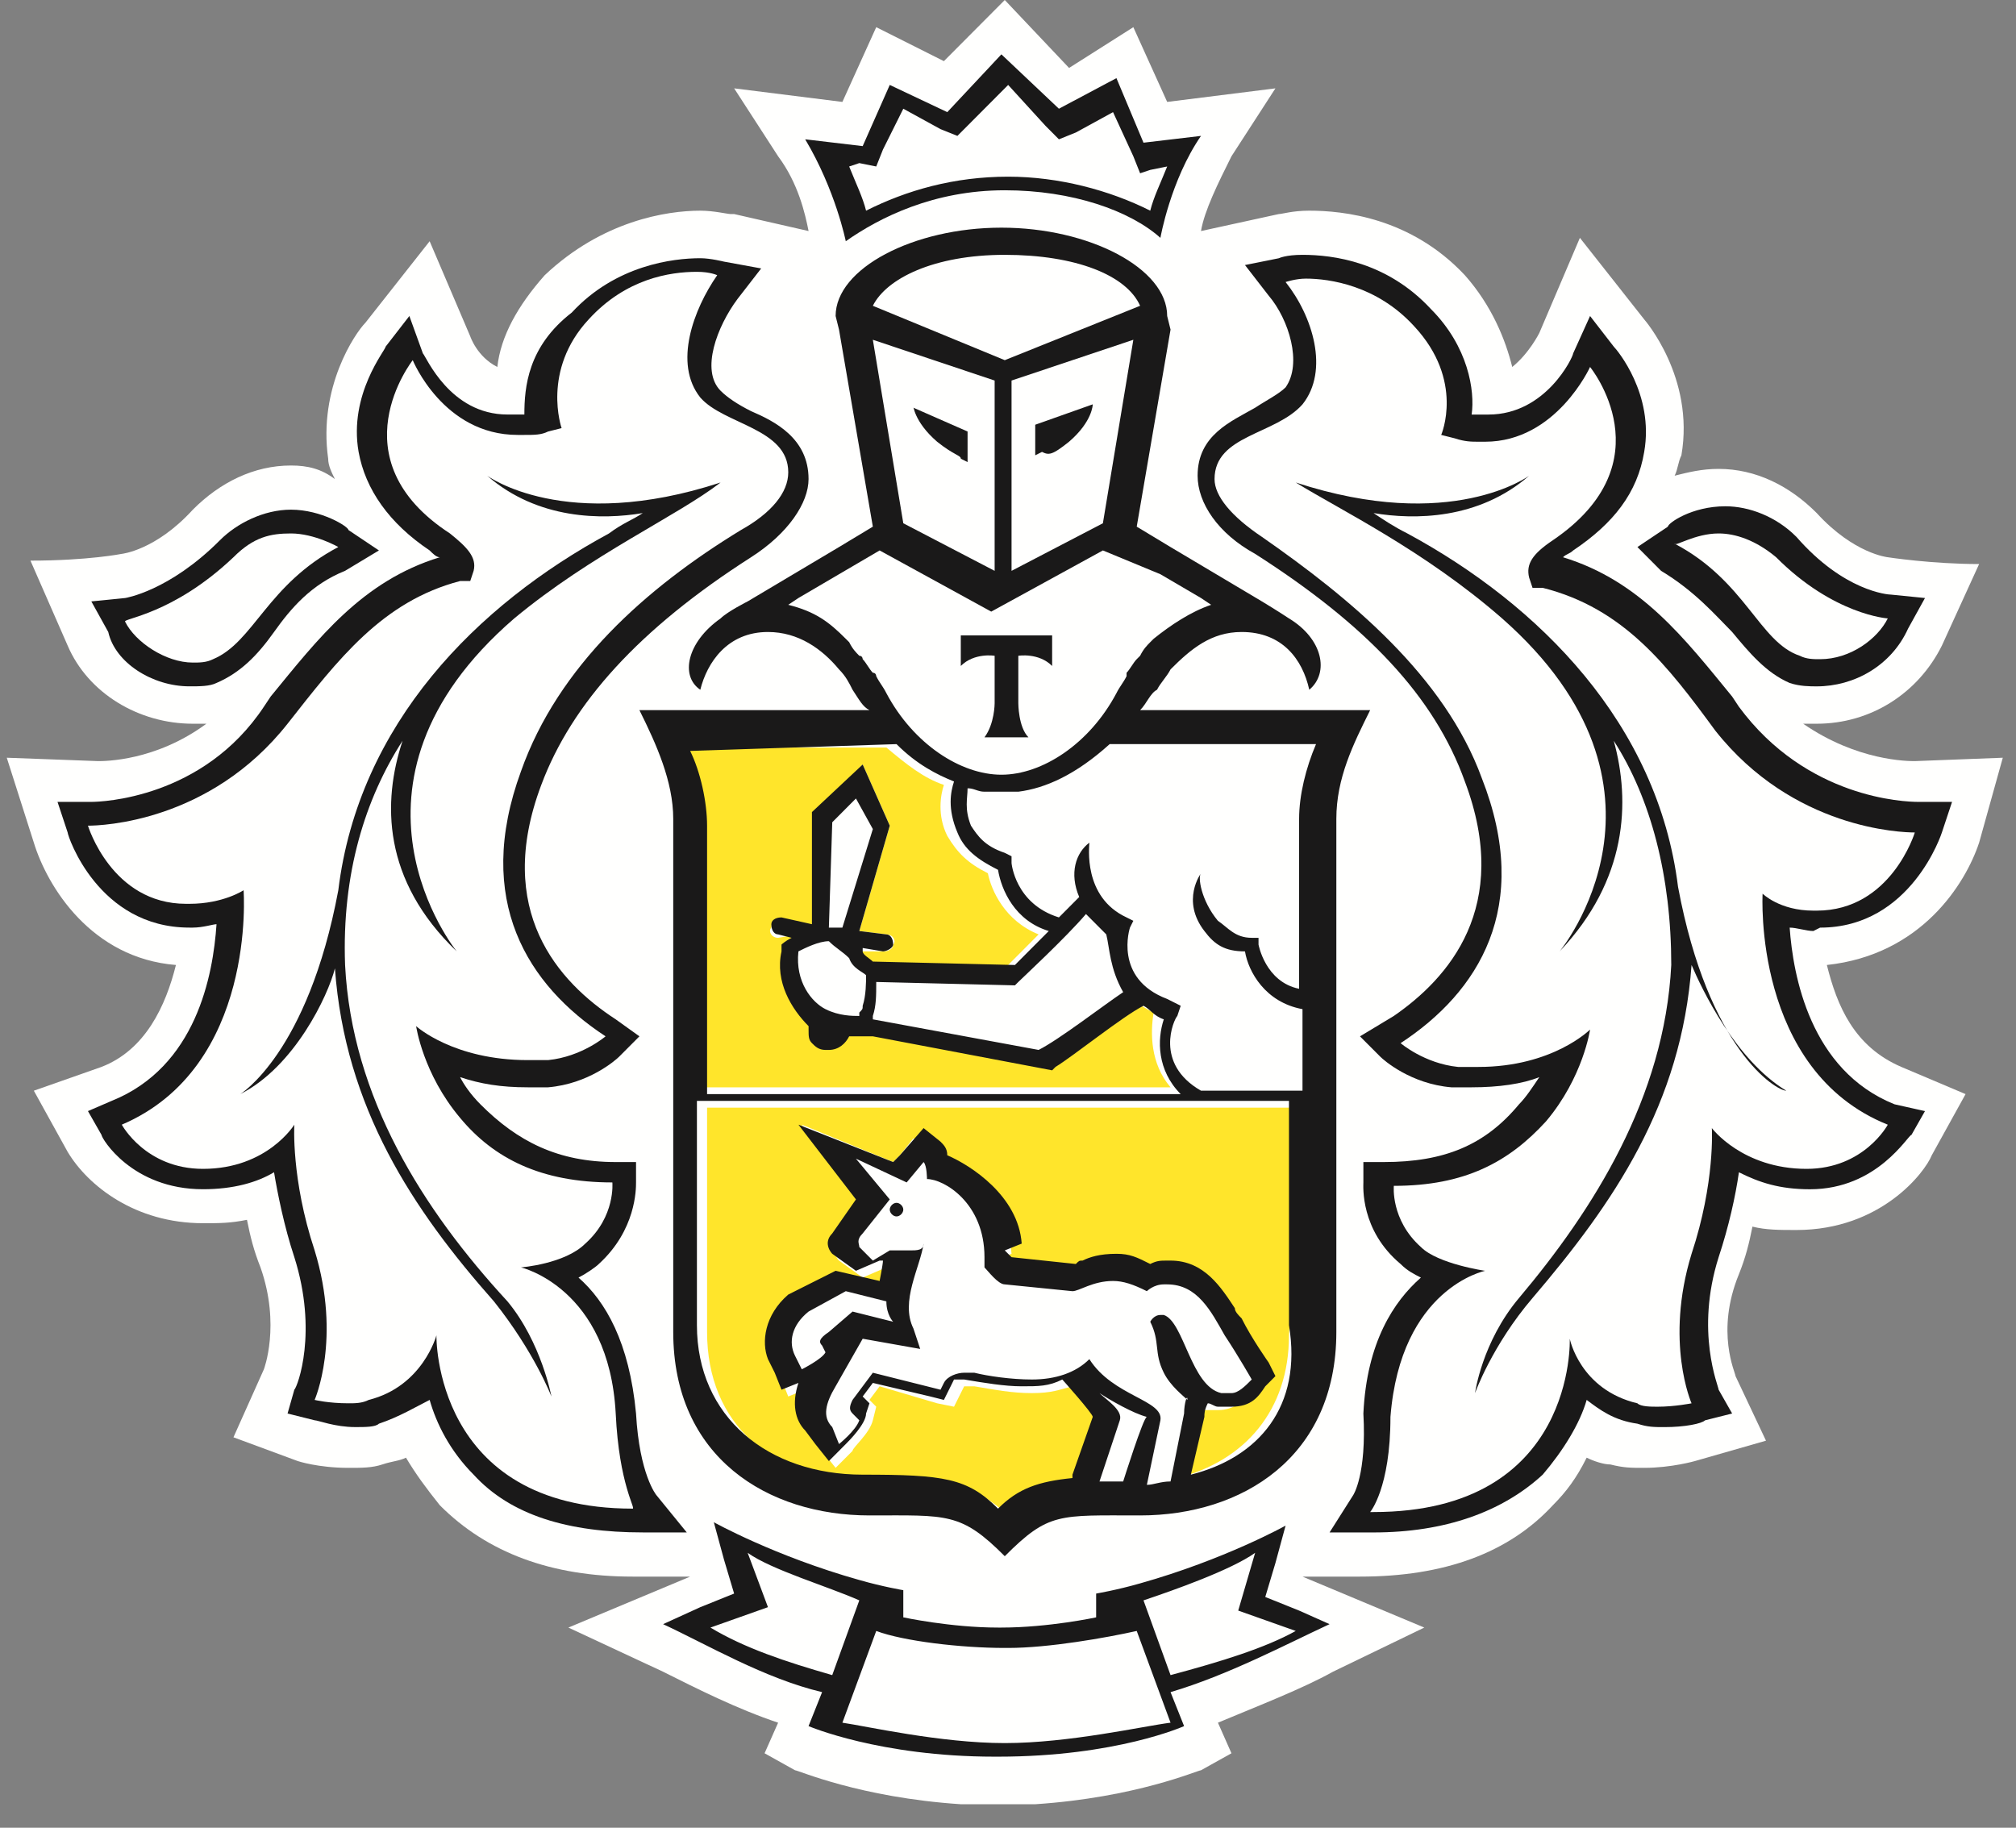 <svg width="75" height="68" viewBox="0 0 75 68" fill="none" xmlns="http://www.w3.org/2000/svg">
<rect x="0" y="0" width="75" height="68" fill="#808080" stroke="none"/>
<path fill-rule="evenodd" clip-rule="evenodd" d="M73.628 31.351L74.509 28.191L71.237 28.317C70.985 28.317 69.097 28.317 67.083 26.926C67.209 26.926 67.335 26.926 67.587 26.926C69.6 26.926 71.362 25.789 72.243 24.019L73.628 20.985C71.866 20.985 70.23 20.732 70.23 20.732C70.23 20.732 68.971 20.606 67.587 19.089C66.58 18.077 65.321 17.445 63.937 17.445C63.307 17.445 62.804 17.572 62.301 17.698C62.426 17.445 62.426 17.192 62.552 16.94C63.056 14.032 61.168 11.883 61.168 11.883L58.776 8.849L57.266 12.389C57.266 12.389 56.889 13.147 56.259 13.653C56.008 12.642 55.504 11.377 54.497 10.24C52.484 8.091 49.966 7.838 48.708 7.838C48.078 7.838 47.701 7.964 47.575 7.964L44.68 8.596C44.806 7.838 45.31 6.826 45.813 5.815L47.449 3.287L43.422 3.792L42.163 1.011L39.772 2.528L37.38 0L35.115 2.275L32.598 1.011L31.339 3.792L27.312 3.287L28.948 5.815C29.703 6.826 29.955 7.964 30.081 8.596L27.312 7.964H27.186C27.06 7.964 26.557 7.838 26.053 7.838C24.794 7.838 22.403 8.217 20.264 10.24C19.257 11.377 18.627 12.515 18.502 13.653C17.746 13.274 17.495 12.515 17.495 12.515L15.984 8.975L13.593 12.009C13.216 12.389 11.831 14.411 12.209 17.066C12.209 17.319 12.334 17.572 12.46 17.825C11.957 17.445 11.453 17.319 10.824 17.319C9.44 17.319 8.181 17.951 7.174 18.962C5.79 20.479 4.531 20.606 4.531 20.606C4.531 20.606 3.273 20.858 1.133 20.858L2.517 24.019C3.273 25.789 5.16 26.926 7.174 26.926C7.3 26.926 7.426 26.926 7.678 26.926C5.79 28.317 3.902 28.317 3.65 28.317L0.252 28.191L1.259 31.351C1.762 32.994 3.398 35.649 6.545 35.902C6.167 37.419 5.412 39.062 3.776 39.694L1.259 40.579L2.517 42.855C3.273 44.119 5.035 45.509 7.552 45.509C8.181 45.509 8.559 45.509 9.188 45.383C9.314 46.015 9.44 46.521 9.691 47.153C10.447 49.302 9.817 50.945 9.817 50.945L8.685 53.474L11.076 54.358C11.076 54.358 11.831 54.611 12.964 54.611C13.467 54.611 13.845 54.611 14.222 54.485C14.6 54.358 14.852 54.358 15.103 54.232C15.481 54.864 15.858 55.37 16.362 56.002C18.124 57.772 20.515 58.657 23.536 58.657H25.675L21.145 60.553L24.669 62.196C25.927 62.828 27.438 63.587 28.948 64.092L28.444 65.23L29.577 65.862C29.703 65.862 31.968 66.874 35.744 67.126C35.744 67.126 36.625 67.126 37.129 67.126C37.632 67.126 38.513 67.126 38.513 67.126C42.289 66.874 44.554 65.862 44.68 65.862L45.813 65.23L45.31 64.092C46.82 63.46 48.456 62.828 49.589 62.196L52.987 60.553L48.456 58.657H50.596C53.742 58.657 56.133 57.772 57.77 56.002C58.273 55.496 58.651 54.991 59.028 54.232C59.28 54.358 59.658 54.485 59.909 54.485C60.413 54.611 60.664 54.611 61.168 54.611C62.175 54.611 63.056 54.358 63.056 54.358L65.699 53.6L64.566 51.198C64.566 51.072 63.811 49.555 64.692 47.406C64.944 46.774 65.07 46.268 65.195 45.636C65.699 45.762 66.202 45.762 66.832 45.762C69.978 45.762 71.614 43.613 71.866 42.981L73.124 40.706L70.733 39.694C68.971 38.936 68.342 37.419 67.964 35.902C71.488 35.523 73.124 32.868 73.628 31.351Z" fill="#FFFFFE"/>
<path fill-rule="evenodd" clip-rule="evenodd" d="M37.381 9.607C34.864 9.607 32.85 10.366 32.472 11.504L37.381 13.526L42.415 11.504C41.912 10.366 39.898 9.607 37.381 9.607Z" fill="#FFFFFE"/>
<path fill-rule="evenodd" clip-rule="evenodd" d="M37.507 61.312C35.87 61.312 33.731 60.932 32.598 60.68L31.339 64.093C32.094 64.472 34.863 64.851 37.381 64.851C39.898 64.851 42.541 64.219 43.422 64.093L42.163 60.68C41.156 60.932 39.017 61.312 37.507 61.312Z" fill="#FFFFFE"/>
<path fill-rule="evenodd" clip-rule="evenodd" d="M46.82 57.898C45.939 58.531 43.799 59.163 42.666 59.668L43.673 62.449C45.561 61.944 47.072 61.312 48.33 60.68L46.191 59.921L46.82 57.898Z" fill="#FFFFFE"/>
<path fill-rule="evenodd" clip-rule="evenodd" d="M27.815 57.898L28.444 60.047L26.305 60.68C27.563 61.438 29.074 61.944 30.962 62.449L31.968 59.668C30.836 59.163 28.822 58.404 27.815 57.898Z" fill="#FFFFFE"/>
<path fill-rule="evenodd" clip-rule="evenodd" d="M37.38 6.321C39.394 6.321 41.156 6.826 42.666 7.585C42.792 7.079 43.044 6.573 43.296 5.941L42.666 6.068L42.037 6.194L41.785 5.562L41.03 3.919L39.646 4.677L39.016 4.93L38.639 4.677L37.129 3.16L35.618 4.677L35.115 5.183L34.486 4.93L33.353 4.171L32.598 5.815L32.723 6.321L32.094 6.194L31.465 6.068C31.717 6.7 31.968 7.205 32.094 7.711C33.479 6.826 35.367 6.321 37.38 6.321Z" fill="#FFFFFE"/>
<path fill-rule="evenodd" clip-rule="evenodd" d="M66.957 24.399C67.209 24.525 67.461 24.525 67.713 24.525C68.719 24.525 69.852 23.767 70.23 23.008C70.23 23.008 68.216 22.882 66.076 20.733C65.321 19.974 64.692 19.848 63.937 19.848C63.056 19.848 62.175 20.353 62.175 20.353C64.818 21.744 65.447 24.019 66.957 24.399Z" fill="#FFFFFE"/>
<path fill-rule="evenodd" clip-rule="evenodd" d="M7.048 24.651C7.3 24.651 7.552 24.651 7.803 24.525C9.314 24.019 9.943 21.744 12.46 20.353C12.46 20.353 11.705 19.848 10.698 19.848C10.069 19.848 9.314 20.101 8.559 20.733C6.419 22.882 4.405 23.008 4.405 23.008C4.909 23.893 5.916 24.651 7.048 24.651Z" fill="#FFFFFE"/>
<path fill-rule="evenodd" clip-rule="evenodd" d="M66.076 40.579C64.062 39.568 62.804 36.913 62.552 35.901C62.175 41.084 59.657 44.877 56.637 48.29C55.127 50.186 54.497 51.83 54.497 51.83C54.497 51.83 54.875 49.807 56.133 48.29C58.902 44.877 61.545 40.705 61.797 35.901C61.923 32.488 61.042 29.707 59.657 27.558C60.413 29.834 60.413 32.741 57.644 35.396C57.644 35.396 62.678 29.201 55.504 23.007C52.609 20.605 49.463 19.215 47.827 17.951C53.616 19.847 56.511 17.698 56.511 17.698C54.623 19.341 52.232 19.341 50.721 19.088C51.225 19.341 51.477 19.468 51.98 19.847C56.889 22.502 61.294 26.926 62.049 33.12C63.559 39.062 66.076 40.579 66.076 40.579ZM67.587 33.626C70.481 33.626 71.362 30.718 71.362 30.718C70.859 30.718 66.831 30.592 63.937 26.926C62.049 24.524 60.413 22.375 57.518 21.617H57.14L57.014 21.237C56.889 20.732 57.266 20.352 57.895 19.847C62.175 17.066 59.28 13.4 59.28 13.4C59.28 13.4 58.147 16.181 55.378 16.181C55.252 16.181 55.252 16.181 55.127 16.181C54.749 16.181 54.497 16.181 54.245 16.054L53.742 15.928C53.742 15.928 54.497 13.779 52.735 11.883C51.225 10.492 49.589 10.239 48.582 10.239C48.078 10.239 47.827 10.366 47.827 10.366C48.708 11.63 49.463 13.652 48.456 14.917C47.575 15.928 45.184 16.054 45.184 17.698C45.184 18.456 45.813 19.215 46.946 19.847C50.47 21.996 53.742 24.903 55.127 28.822C56.889 33.626 54.875 36.786 52.106 38.683C52.106 38.683 52.987 39.441 54.245 39.568C54.497 39.568 54.749 39.568 55.001 39.568C57.77 39.568 59.154 38.303 59.154 38.303C59.154 38.303 58.902 40.073 57.518 41.717C56.259 43.234 54.497 44.118 51.854 44.118C51.854 44.118 51.728 45.383 52.861 46.394C53.616 47.153 55.252 47.279 55.252 47.279C55.252 47.279 51.98 48.037 51.728 52.715C51.477 55.243 50.973 56.254 50.973 56.254C58.399 56.254 58.273 49.807 58.273 49.807C58.273 49.807 58.776 51.703 60.79 52.209C61.042 52.336 61.294 52.336 61.545 52.336C62.3 52.336 62.804 52.209 62.804 52.209C62.804 52.209 61.797 49.934 62.804 46.647C63.685 43.992 63.559 41.969 63.559 41.969C63.559 41.969 64.566 43.486 67.083 43.486C69.223 43.486 70.104 41.843 70.104 41.843C65.069 39.694 65.573 33.12 65.573 33.12C65.573 33.12 66.328 33.626 67.587 33.626Z" fill="#FFFFFE"/>
<path fill-rule="evenodd" clip-rule="evenodd" d="M17.998 48.417C14.977 44.877 12.46 41.211 12.083 36.028C11.705 36.913 10.447 39.568 8.559 40.705C8.559 40.705 11.076 39.188 12.209 33.12C12.964 26.926 17.369 22.502 22.277 19.847C22.781 19.594 23.158 19.341 23.536 19.088C22.026 19.341 19.634 19.341 17.746 17.698C17.746 17.698 20.641 19.847 26.431 17.951C24.794 18.962 21.648 20.479 18.753 23.007C11.579 29.328 16.614 35.396 16.614 35.396C14.097 32.741 13.971 29.834 14.6 27.558C13.216 29.707 12.46 32.615 12.46 35.901C12.712 40.832 15.355 45.003 18.124 48.29C19.508 49.934 19.76 51.83 19.76 51.83C19.76 51.83 19.634 50.186 17.998 48.417ZM19.257 47.279C19.257 47.279 21.019 47.026 21.648 46.394C22.781 45.383 22.655 44.118 22.655 44.118C20.012 44.118 18.376 43.234 16.991 41.717C15.607 40.073 15.355 38.303 15.355 38.303C15.355 38.303 16.739 39.568 19.508 39.568C19.76 39.568 20.012 39.568 20.264 39.568C21.522 39.441 22.403 38.683 22.403 38.683C19.508 36.786 17.495 33.626 19.257 28.822C20.641 25.03 24.165 22.122 27.438 19.847C28.57 19.088 29.2 18.33 29.2 17.698C29.2 16.054 26.934 16.054 25.927 14.917C24.92 13.652 25.55 11.63 26.557 10.366C26.557 10.366 26.179 10.239 25.801 10.239C24.92 10.239 23.158 10.492 21.774 12.009C19.886 14.032 20.767 16.054 20.767 16.054L20.264 16.181C19.886 16.307 19.634 16.307 19.383 16.307C19.257 16.307 19.257 16.307 19.131 16.307C16.488 16.307 15.229 13.526 15.229 13.526C15.229 13.526 12.334 17.066 16.614 19.973C17.369 20.479 17.62 20.858 17.495 21.364L17.62 21.49H17.243C14.222 22.249 12.586 24.398 10.824 26.8C7.929 30.466 3.902 30.592 3.398 30.592C3.398 30.592 4.279 33.5 7.048 33.5H7.174C8.433 33.5 9.062 32.868 9.062 32.868C9.062 32.868 9.566 39.568 4.531 41.59C4.531 41.59 5.412 43.234 7.552 43.234C10.069 43.234 11.076 41.717 11.076 41.717C11.076 41.717 10.95 43.739 11.831 46.394C12.838 49.681 11.831 51.956 11.831 51.956C11.831 51.956 12.46 52.083 13.09 52.083C13.341 52.083 13.719 52.083 13.845 51.956C15.984 51.451 16.362 49.554 16.362 49.554C16.362 49.554 16.11 56.002 23.662 56.002C23.662 56.002 22.907 55.117 22.907 52.462C22.403 47.911 19.257 47.279 19.257 47.279Z" fill="#FFFFFE"/>
<path fill-rule="evenodd" clip-rule="evenodd" d="M35.745 23.64H39.269V24.777C38.765 24.272 38.01 24.398 38.01 24.398V26.168C38.01 26.168 38.01 26.927 38.388 27.432H36.5C36.877 27.053 36.877 26.168 36.877 26.168V24.398C36.877 24.398 36.122 24.272 35.619 24.777L35.745 23.64ZM31.969 23.766C32.095 23.893 32.22 24.019 32.346 24.272C32.346 24.272 32.346 24.398 32.472 24.398C32.598 24.525 32.724 24.777 32.85 24.904C32.85 24.904 32.85 25.03 32.976 25.03C33.101 25.283 33.227 25.41 33.353 25.662C34.36 27.559 36.122 28.696 37.632 28.696C39.143 28.696 40.905 27.559 41.912 25.662C42.038 25.41 42.163 25.157 42.289 25.03C42.289 25.03 42.289 25.03 42.289 24.904C42.415 24.777 42.541 24.525 42.667 24.398C42.667 24.398 42.667 24.272 42.793 24.272C42.919 24.145 43.044 23.893 43.17 23.766C43.17 23.766 43.17 23.766 43.296 23.64C43.925 23.008 44.429 22.628 45.436 22.376L45.058 22.123L43.548 21.238L41.786 20.227L37.632 22.502L33.353 20.227L31.843 21.111L30.207 22.249L29.829 22.502C30.584 22.755 31.214 23.134 31.969 23.766C31.843 23.766 31.843 23.766 31.969 23.766Z" fill="#FFFFFE"/>
<path fill-rule="evenodd" clip-rule="evenodd" d="M36.122 15.928V17.066L35.87 16.94C35.87 16.94 35.493 16.813 34.989 16.308C33.983 15.676 33.983 15.043 33.983 15.043L36.122 15.928ZM37.003 21.238V14.159L32.472 12.642L33.605 19.468L37.003 21.238Z" fill="#FFFFFE"/>
<path fill-rule="evenodd" clip-rule="evenodd" d="M38.765 15.928L40.905 15.17C40.905 15.17 40.905 15.928 40.024 16.561C39.394 17.066 39.143 17.066 39.143 17.192L38.891 17.319V15.928H38.765ZM41.031 19.468L42.163 12.642L37.632 14.159V21.238L41.031 19.468Z" fill="#FFFFFE"/>
<path fill-rule="evenodd" clip-rule="evenodd" d="M30.584 37.672C31.088 37.798 31.465 37.925 31.843 37.925V37.798C31.843 37.672 31.843 37.672 31.969 37.545C32.094 37.166 32.094 36.787 32.094 36.408C31.843 36.281 31.591 36.029 31.465 35.776C31.465 35.523 31.213 35.397 30.836 35.397C30.332 35.397 29.955 35.649 29.703 35.776C29.451 36.661 30.207 37.545 30.584 37.672Z" fill="#FFFFFE"/>
<path fill-rule="evenodd" clip-rule="evenodd" d="M40.527 34.006C39.772 34.891 38.136 36.534 38.01 36.534L37.884 36.661L32.724 36.534C32.724 37.04 32.598 37.419 32.598 37.798V37.925L38.765 39.062C39.52 38.557 41.156 37.293 41.911 36.913C41.408 36.155 41.282 35.27 41.408 34.764C41.03 34.385 40.779 34.132 40.527 34.006Z" fill="#FFFFFE"/>
<path fill-rule="evenodd" clip-rule="evenodd" d="M41.282 27.685C40.149 28.823 39.016 29.328 37.884 29.455C37.632 29.455 37.506 29.455 37.254 29.455C37.003 29.455 36.877 29.455 36.625 29.455C36.373 29.455 36.248 29.455 35.996 29.328C35.87 29.581 35.87 30.087 36.122 30.719C36.373 31.225 36.877 31.477 37.38 31.73L37.632 31.857V32.109C37.632 32.236 37.632 33.753 39.394 34.132C39.646 33.879 39.897 33.5 40.149 33.374C39.772 32.615 40.023 31.73 40.527 31.351C40.527 31.477 40.275 33.5 41.911 34.132L42.163 34.259L42.037 34.511C42.037 34.638 41.408 36.534 43.422 37.166L43.799 37.293L43.673 37.672C43.673 37.798 42.918 39.568 44.554 40.453H48.33V37.419C46.946 37.293 46.316 36.155 46.19 35.27C45.561 35.144 45.058 34.891 44.68 34.511C43.925 33.5 44.554 32.362 44.554 32.362C44.554 32.362 44.554 33.374 45.184 34.132C45.561 34.511 45.939 34.764 46.442 34.764H46.694V35.017C46.694 35.144 46.82 36.534 48.204 36.66V30.34C48.204 29.455 48.456 28.317 48.833 27.559L41.282 27.685Z" fill="#FFFFFE"/>
<path fill-rule="evenodd" clip-rule="evenodd" d="M30.962 30.593L30.836 34.512L31.339 34.638L32.346 30.846L31.717 29.708L30.962 30.593Z" fill="#FFFFFE"/>
<path fill-rule="evenodd" clip-rule="evenodd" d="M33.353 45.257C33.227 45.257 33.101 45.13 33.101 45.004C33.101 44.878 33.227 44.751 33.353 44.751C33.479 44.751 33.605 44.878 33.605 45.004C33.605 45.257 33.479 45.257 33.353 45.257ZM43.17 48.797C43.925 49.049 44.051 51.451 45.309 51.704C45.435 51.704 45.561 51.704 45.687 51.704C46.065 51.704 46.316 51.578 46.442 51.198C46.442 51.198 45.813 50.313 45.435 49.555C44.806 48.797 44.428 47.659 43.296 47.659H43.17C42.792 47.659 42.541 47.912 42.541 47.912C42.037 47.659 41.66 47.532 41.282 47.532C40.527 47.532 40.023 47.912 39.772 47.912L37.129 47.659C36.751 47.659 36.373 47.153 36.373 47.027V46.9C36.373 46.774 36.373 46.774 36.373 46.648C36.248 44.498 34.737 43.74 34.234 43.74C34.234 43.74 34.36 43.361 34.108 43.108L33.479 43.866L31.591 42.981L32.849 44.498L31.843 45.763C31.717 45.889 31.717 46.142 31.717 46.268L32.22 46.774L32.849 46.395H32.975C33.101 46.395 33.479 46.395 33.605 46.395C33.856 46.395 34.108 46.395 34.108 46.142C33.982 46.9 33.353 48.291 33.73 49.302L34.108 50.061L31.968 49.681L30.961 51.451C30.584 52.083 30.584 52.589 30.836 52.968L31.213 53.474C31.213 53.474 31.843 52.842 31.968 52.589L32.094 52.21C31.968 52.083 31.968 51.831 32.094 51.704L32.849 50.693L35.367 51.325L35.492 51.072C35.744 50.693 35.996 50.693 36.248 50.693C36.373 50.693 36.499 50.693 36.625 50.693C37.129 50.819 37.884 50.946 38.765 50.946C39.646 50.946 40.527 50.819 40.904 50.187C41.785 51.578 43.799 51.831 43.547 52.463L43.044 54.864C43.422 54.864 43.799 54.864 43.925 54.738L44.428 52.21C44.428 51.957 44.554 51.451 44.554 51.451C44.303 51.198 43.925 50.819 43.673 50.44C43.296 49.681 43.547 49.429 43.17 48.544C42.792 48.923 42.918 48.797 43.17 48.797Z" fill="#FFFFFE"/>
<path fill-rule="evenodd" clip-rule="evenodd" d="M29.829 51.072C29.829 51.072 30.584 50.693 30.71 50.44L30.584 50.187C30.458 49.934 30.458 49.808 30.71 49.682L31.591 48.923L33.101 49.302C33.101 49.302 32.849 48.923 32.849 48.544L31.465 48.291L30.081 49.05C29.451 49.555 29.325 50.187 29.577 50.693L29.829 51.072Z" fill="#FFFFFE"/>
<path fill-rule="evenodd" clip-rule="evenodd" d="M40.779 55.117C41.03 55.117 41.408 55.117 41.66 55.117C41.66 55.117 42.415 52.841 42.415 52.715C41.911 52.462 41.03 51.956 40.653 51.83C40.905 52.209 41.408 52.589 41.408 52.841L40.779 55.117Z" fill="#FFFFFE"/>
<path fill-rule="evenodd" clip-rule="evenodd" d="M48.456 41.211H26.305V49.554C26.305 52.968 28.696 55.117 32.472 55.117C35.492 55.117 36.248 55.243 37.506 56.381C38.261 55.622 38.891 55.369 40.275 55.243V55.117L41.03 52.968L39.898 51.577C39.394 51.703 39.142 51.83 38.387 51.83C37.632 51.83 37.003 51.703 36.248 51.577C36.122 51.577 36.122 51.577 35.996 51.577C35.87 51.577 35.87 51.577 35.87 51.577L35.744 51.83L35.492 52.336L34.863 52.209L32.724 51.577L32.346 52.083L32.598 52.336L32.472 52.841C32.346 53.347 31.717 53.852 31.717 53.979L31.087 54.611L30.584 53.979L30.206 53.473C29.829 52.968 29.703 52.462 29.955 51.703L29.325 51.956L29.074 51.324L28.822 50.819C28.444 50.06 28.57 48.922 29.577 48.417L31.339 47.532L32.975 47.911C32.975 47.785 33.101 47.152 33.101 47.152H32.975L32.094 47.532L31.213 46.9C31.213 46.9 30.836 46.52 31.213 46.141L32.094 44.877L29.829 41.843L33.227 43.234L33.479 42.981L33.982 42.349L34.611 42.854C34.737 42.981 34.863 43.234 34.863 43.36C35.744 43.739 37.506 44.877 37.632 46.647L37.003 46.9C37.129 47.026 37.255 47.152 37.255 47.152L39.646 47.405C39.772 47.405 39.772 47.405 39.898 47.279C40.275 47.153 40.653 47.026 41.156 47.026C41.66 47.026 41.911 47.152 42.415 47.405C42.541 47.405 42.792 47.279 43.044 47.279H43.17C44.428 47.279 45.184 48.164 45.561 49.049C45.687 49.175 45.687 49.301 45.813 49.428C46.316 50.186 46.82 51.071 46.82 51.071L47.072 51.577L46.568 51.703C46.316 52.083 45.939 52.462 45.309 52.462C45.184 52.462 45.058 52.462 44.806 52.462C44.68 52.462 44.554 52.336 44.428 52.336C44.428 52.462 44.428 52.588 44.303 52.841L43.799 54.99C46.316 54.358 47.953 52.462 47.953 49.681L48.456 41.211Z" fill="#FFE52B"/>
<path fill-rule="evenodd" clip-rule="evenodd" d="M26.305 40.453H43.547C42.792 39.568 42.792 38.43 42.918 37.672C42.666 37.545 42.415 37.419 42.163 37.166C41.408 37.672 39.394 39.189 38.891 39.442L39.016 39.694L32.346 38.43H32.22C32.094 38.43 31.842 38.43 31.465 38.43C31.339 38.81 31.087 38.936 30.835 38.936H30.71C30.458 38.936 30.332 38.81 30.206 38.683C30.206 38.43 30.206 38.304 30.206 38.178V38.051C29.451 37.545 28.822 36.408 29.199 35.27V35.144L29.325 35.017C29.325 35.017 29.451 34.891 29.703 34.764L28.948 34.891C28.696 34.891 28.57 34.638 28.696 34.511C28.696 34.259 28.948 34.132 29.073 34.259L30.206 34.511L30.332 30.34L32.094 28.444L33.101 30.719L31.968 34.638L32.975 34.764C33.227 34.764 33.353 35.017 33.227 35.144C33.227 35.27 33.101 35.396 32.849 35.396H31.968C31.968 35.396 31.968 35.396 31.968 35.523C32.094 35.776 32.22 35.902 32.346 35.902L37.38 36.029C37.632 35.776 38.135 35.27 38.639 34.764C37.38 34.259 36.877 33.121 36.751 32.489C35.996 32.11 35.618 31.73 35.241 31.098C34.863 30.34 34.989 29.581 35.115 29.202C34.36 28.949 33.73 28.444 32.975 27.811H25.172C25.549 28.696 25.801 29.708 25.801 30.593V40.453H26.305Z" fill="#FFE52B"/>
<path fill-rule="evenodd" clip-rule="evenodd" d="M33.353 44.751C33.227 44.751 33.101 44.877 33.101 45.004C33.101 45.13 33.227 45.257 33.353 45.257C33.479 45.257 33.605 45.13 33.605 45.004C33.605 44.877 33.479 44.751 33.353 44.751Z" fill="#1A1919"/>
<path fill-rule="evenodd" clip-rule="evenodd" d="M43.547 62.322L42.541 59.541C43.673 59.162 45.813 58.404 46.694 57.772L46.065 59.921L48.204 60.679C47.071 61.311 45.435 61.817 43.547 62.322ZM37.38 64.851C34.989 64.851 32.22 64.219 31.339 64.092L32.598 60.679C33.605 61.058 35.744 61.311 37.38 61.311H37.506C39.016 61.311 41.156 60.932 42.289 60.679L43.547 64.092C42.541 64.219 39.772 64.851 37.38 64.851ZM26.43 60.553L28.57 59.794L27.815 57.772C28.696 58.404 30.836 59.036 31.968 59.541L30.961 62.322C29.199 61.817 27.689 61.311 26.43 60.553ZM48.33 59.921L47.071 59.415L47.449 58.151L47.827 56.76C47.827 56.76 45.561 58.024 42.415 58.909C41.534 59.162 40.779 59.288 40.779 59.288V60.173C40.779 60.173 39.016 60.553 37.254 60.553H37.129C35.367 60.553 33.605 60.173 33.605 60.173V59.162C33.605 59.162 32.849 59.036 31.968 58.783C28.822 57.898 26.556 56.634 26.556 56.634L26.934 58.024L27.311 59.288L26.053 59.794L24.669 60.426C26.305 61.185 28.444 62.449 30.584 62.955L30.08 64.219C30.08 64.219 32.724 65.356 37.003 65.356H37.129C41.534 65.356 44.051 64.219 44.051 64.219L43.547 62.955C45.687 62.322 47.827 61.185 49.463 60.426L48.33 59.921Z" fill="#1A1919"/>
<path fill-rule="evenodd" clip-rule="evenodd" d="M31.968 6.068L32.598 6.194L32.849 5.562L33.605 4.045L34.989 4.804L35.618 5.056L37.506 3.16L38.891 4.677L39.394 5.183L40.023 4.93L41.408 4.172L42.163 5.815L42.415 6.447L42.792 6.321L43.422 6.194C43.17 6.826 42.918 7.332 42.792 7.838C41.282 7.079 39.394 6.573 37.506 6.573C35.492 6.573 33.73 7.079 32.22 7.838C32.094 7.332 31.843 6.826 31.591 6.194L31.968 6.068ZM37.38 7.079C39.898 7.079 42.037 7.838 43.17 8.849C43.17 8.849 43.547 6.7 44.68 5.056L42.541 5.309L41.534 2.907L39.394 4.045L37.254 2.022L35.241 4.172L33.101 3.16L32.094 5.436L29.955 5.183C31.087 7.079 31.465 8.975 31.465 8.975C32.724 8.09 34.737 7.079 37.38 7.079Z" fill="#1A1919"/>
<path fill-rule="evenodd" clip-rule="evenodd" d="M70.23 41.844C70.23 41.844 69.349 43.487 67.209 43.487C64.818 43.487 63.685 41.97 63.685 41.97C63.685 41.97 63.811 43.993 62.93 46.648C61.923 49.934 62.93 52.21 62.93 52.21C62.93 52.21 62.3 52.336 61.671 52.336C61.419 52.336 61.042 52.336 60.916 52.21C58.776 51.704 58.399 49.808 58.399 49.808C58.399 49.808 58.65 56.255 51.099 56.255H50.973C50.973 56.255 51.728 55.37 51.728 52.715C52.106 47.912 55.252 47.28 55.252 47.28C55.252 47.28 53.49 47.027 52.861 46.395C51.728 45.383 51.854 44.119 51.854 44.119C54.497 44.119 56.133 43.234 57.518 41.717C58.902 40.074 59.154 38.304 59.154 38.304C59.154 38.304 57.769 39.695 55.001 39.695C54.749 39.695 54.497 39.695 54.245 39.695C52.987 39.568 52.106 38.81 52.106 38.81C55.001 36.913 57.014 33.753 55.126 28.949C53.742 25.157 50.218 22.249 46.946 19.974C45.813 19.215 45.184 18.457 45.184 17.825C45.184 16.181 47.449 16.181 48.456 15.044C49.463 13.78 48.833 11.757 47.827 10.493C47.827 10.493 48.204 10.366 48.582 10.366C49.463 10.366 51.225 10.619 52.609 12.136C54.497 14.159 53.616 16.181 53.616 16.181L54.12 16.308C54.497 16.434 54.749 16.434 55.001 16.434C55.126 16.434 55.126 16.434 55.252 16.434C57.895 16.434 59.154 13.653 59.154 13.653C59.154 13.653 62.049 17.193 57.769 20.1C57.014 20.606 56.763 20.985 56.888 21.491L57.014 21.87H57.392C60.413 22.629 62.049 24.778 63.811 27.18C66.705 30.846 70.733 30.972 71.236 30.972C71.236 30.972 70.355 33.88 67.587 33.88H67.461C66.202 33.88 65.573 33.248 65.573 33.248C65.573 33.248 65.195 39.821 70.23 41.844ZM67.712 34.512C71.111 34.512 72.243 30.972 72.243 30.972L72.621 29.834H71.362C70.859 29.834 67.209 29.708 64.692 26.295L64.44 25.915C62.678 23.766 61.042 21.617 58.147 20.732C58.273 20.606 58.399 20.606 58.525 20.48C60.035 19.468 60.916 18.331 61.168 16.814C61.545 14.665 60.161 13.021 60.035 12.895L59.154 11.757L58.525 13.148C58.525 13.274 57.518 15.423 55.378 15.423H55.252C55.126 15.423 55.001 15.423 54.749 15.423C54.875 14.538 54.623 12.895 53.239 11.504C51.602 9.734 49.589 9.481 48.456 9.481C47.827 9.481 47.575 9.608 47.575 9.608L46.316 9.861L47.197 10.998C47.952 11.883 48.456 13.527 47.827 14.412C47.575 14.665 47.071 14.917 46.694 15.17C45.813 15.676 44.554 16.181 44.554 17.698C44.554 18.71 45.309 19.848 46.694 20.606C50.847 23.261 53.364 25.915 54.497 29.076C56.259 33.753 53.868 36.408 51.854 37.798L50.595 38.557L51.351 39.315C51.477 39.442 52.483 40.327 53.994 40.453C54.371 40.453 54.623 40.453 54.749 40.453C55.756 40.453 56.637 40.327 57.266 40.074C57.014 40.453 56.763 40.832 56.511 41.085C55.252 42.602 53.742 43.234 51.477 43.234H50.721V43.993C50.721 44.119 50.595 45.763 52.106 47.027C52.358 47.28 52.609 47.406 52.861 47.532C51.854 48.417 50.847 49.934 50.721 52.589C50.847 54.864 50.344 55.623 50.344 55.623L49.463 57.014H51.099C53.742 57.014 55.882 56.255 57.392 54.864C58.147 53.98 58.776 52.968 59.028 52.083C59.532 52.463 60.035 52.842 60.916 52.968C61.294 53.095 61.545 53.095 61.923 53.095C62.678 53.095 63.307 52.968 63.433 52.842L64.44 52.589L63.937 51.704C63.937 51.578 63.056 49.555 63.937 46.774C64.314 45.636 64.566 44.498 64.692 43.614C65.447 43.993 66.202 44.246 67.335 44.246C69.852 44.246 70.985 42.223 71.111 42.223L71.614 41.338L70.481 41.085C67.335 39.821 66.705 36.281 66.58 34.512C66.831 34.512 67.209 34.638 67.461 34.638L67.712 34.512Z" fill="#1A1919"/>
<path fill-rule="evenodd" clip-rule="evenodd" d="M63.937 19.847C64.566 19.847 65.321 20.1 66.076 20.732C68.216 22.881 70.23 23.008 70.23 23.008C69.852 23.766 68.845 24.525 67.712 24.525C67.461 24.525 67.209 24.525 66.957 24.398C65.447 23.892 64.944 21.617 62.3 20.227C62.3 20.353 63.056 19.847 63.937 19.847ZM61.797 21.238C63.056 21.996 63.811 22.881 64.44 23.513C65.069 24.272 65.699 25.03 66.58 25.41C66.957 25.536 67.335 25.536 67.587 25.536C68.971 25.536 70.356 24.777 70.985 23.387L71.614 22.249L70.356 22.123C70.23 22.123 68.593 21.996 66.831 19.974C66.076 19.215 65.069 18.836 64.188 18.836C62.93 18.836 62.049 19.468 62.049 19.594L60.916 20.353L61.797 21.238Z" fill="#1A1919"/>
<path fill-rule="evenodd" clip-rule="evenodd" d="M62.427 32.995C61.672 26.927 57.267 22.502 52.358 19.847C51.855 19.595 51.477 19.342 51.099 19.089C52.61 19.342 55.001 19.342 56.889 17.698C56.889 17.698 53.994 19.847 48.205 17.951C49.841 18.962 52.987 20.479 55.882 23.008C63.056 29.328 58.022 35.396 58.022 35.396C60.539 32.742 60.665 29.834 60.035 27.559C61.42 29.708 62.175 32.615 62.175 35.902C61.923 40.832 59.28 45.004 56.511 48.291C55.127 49.934 54.875 51.83 54.875 51.83C54.875 51.83 55.504 50.06 57.015 48.291C60.035 44.751 62.553 41.085 62.93 35.902C63.308 36.787 64.566 39.442 66.454 40.579C66.077 40.579 63.559 39.062 62.427 32.995Z" fill="#1A1919"/>
<path fill-rule="evenodd" clip-rule="evenodd" d="M23.536 56.128C16.11 56.128 16.236 49.681 16.236 49.681C16.236 49.681 15.732 51.577 13.719 52.083C13.467 52.209 13.215 52.209 12.964 52.209C12.208 52.209 11.705 52.083 11.705 52.083C11.705 52.083 12.712 49.807 11.705 46.521C10.824 43.866 10.95 41.843 10.95 41.843C10.95 41.843 9.943 43.487 7.552 43.487C5.412 43.487 4.531 41.843 4.531 41.843C9.565 39.694 9.062 33.121 9.062 33.121C9.062 33.121 8.307 33.626 7.048 33.626H6.922C4.153 33.626 3.272 30.719 3.272 30.719C3.776 30.719 7.803 30.592 10.698 26.926C12.586 24.524 14.222 22.375 17.117 21.617H17.494L17.62 21.238C17.746 20.732 17.369 20.353 16.739 19.847C12.46 17.066 15.355 13.4 15.355 13.4C15.355 13.4 16.488 16.181 19.256 16.181C19.382 16.181 19.382 16.181 19.508 16.181C19.886 16.181 20.137 16.181 20.389 16.055L20.893 15.928C20.893 15.928 20.137 13.779 21.9 11.883C23.284 10.366 24.92 10.113 25.927 10.113C26.43 10.113 26.682 10.239 26.682 10.239C25.801 11.504 25.046 13.526 26.053 14.79C26.934 15.802 29.325 15.928 29.325 17.572C29.325 18.33 28.696 19.089 27.563 19.721C24.039 21.87 20.767 24.777 19.382 28.696C17.62 33.5 19.634 36.66 22.529 38.556C22.529 38.556 21.648 39.315 20.389 39.441C20.137 39.441 19.886 39.441 19.634 39.441C16.865 39.441 15.481 38.177 15.481 38.177C15.481 38.177 15.732 39.947 17.117 41.59C18.375 43.107 20.137 43.992 22.781 43.992C22.781 43.992 22.906 45.257 21.774 46.268C21.018 47.026 19.382 47.153 19.382 47.153C19.382 47.153 22.655 47.911 22.906 52.589C23.032 55.243 23.662 56.128 23.536 56.128ZM24.417 55.623C24.417 55.623 23.788 54.864 23.662 52.589C23.41 49.934 22.529 48.417 21.522 47.532C21.774 47.406 22.151 47.153 22.277 47.026C23.662 45.762 23.662 44.245 23.662 43.992V43.234H22.906C20.767 43.234 19.256 42.475 17.872 41.085C17.494 40.706 17.243 40.326 17.117 40.074C17.872 40.326 18.627 40.453 19.634 40.453C19.886 40.453 20.263 40.453 20.389 40.453C21.9 40.326 22.906 39.441 23.032 39.315L23.788 38.556L22.906 37.924C20.767 36.534 18.375 33.879 20.137 29.202C21.27 26.168 23.788 23.387 27.941 20.732C29.325 19.847 30.08 18.709 30.08 17.824C30.08 16.307 28.822 15.675 27.941 15.296C27.437 15.043 27.06 14.79 26.808 14.538C26.053 13.779 26.682 12.136 27.437 11.124L28.318 9.987L26.934 9.734C26.934 9.734 26.43 9.607 26.053 9.607C25.046 9.607 22.906 9.86 21.27 11.63C19.634 12.894 19.508 14.411 19.508 15.422C19.382 15.422 19.256 15.422 19.005 15.422H18.879C16.739 15.422 15.858 13.274 15.732 13.147L15.229 11.757L14.348 12.894C14.348 13.021 12.964 14.664 13.341 16.813C13.593 18.204 14.474 19.468 15.984 20.479C16.11 20.605 16.236 20.732 16.362 20.732C13.467 21.617 11.831 23.766 10.069 25.915L9.817 26.294C7.552 29.707 3.776 29.834 3.398 29.834H2.14L2.517 30.972C2.517 31.098 3.65 34.511 7.048 34.511H7.174C7.552 34.511 7.929 34.385 8.055 34.385C7.929 36.281 7.3 39.694 4.153 40.958L3.272 41.338L3.776 42.222C3.776 42.349 4.909 44.245 7.552 44.245C8.684 44.245 9.565 43.992 10.195 43.613C10.32 44.372 10.572 45.636 10.95 46.773C11.831 49.555 11.076 51.577 10.95 51.704L10.698 52.589L11.705 52.841C11.831 52.841 12.46 53.094 13.215 53.094C13.593 53.094 13.97 53.094 14.096 52.968C14.851 52.715 15.481 52.336 15.984 52.083C16.236 52.968 16.739 53.979 17.62 54.864C19.005 56.381 21.144 57.013 23.913 57.013H25.549L24.417 55.623Z" fill="#1A1919"/>
<path fill-rule="evenodd" clip-rule="evenodd" d="M8.685 20.732C9.44 19.973 10.069 19.847 10.824 19.847C11.705 19.847 12.586 20.352 12.586 20.352C9.943 21.743 9.44 23.892 7.929 24.524C7.678 24.651 7.426 24.651 7.174 24.651C6.167 24.651 5.035 23.892 4.657 23.134C4.531 23.007 6.419 22.881 8.685 20.732ZM7.048 25.535C7.426 25.535 7.804 25.535 8.055 25.409C8.936 25.03 9.566 24.398 10.195 23.513C10.824 22.628 11.579 21.743 12.838 21.237L14.097 20.479L12.964 19.72C12.964 19.594 11.957 18.962 10.824 18.962C9.817 18.962 8.81 19.468 8.181 20.1C6.293 21.996 4.657 22.249 4.657 22.249L3.398 22.375L4.028 23.513C4.279 24.651 5.664 25.535 7.048 25.535Z" fill="#1A1919"/>
<path fill-rule="evenodd" clip-rule="evenodd" d="M12.838 35.902C12.712 32.489 13.593 29.708 14.977 27.559C14.222 29.834 14.222 32.742 16.991 35.396C16.991 35.396 11.957 29.202 19.131 23.008C22.025 20.606 25.172 19.215 26.808 17.951C21.018 19.847 18.124 17.698 18.124 17.698C20.012 19.342 22.403 19.342 23.913 19.089C23.536 19.342 23.158 19.468 22.655 19.847C17.746 22.502 13.341 26.927 12.586 33.121C11.453 39.189 8.936 40.706 8.936 40.706C10.95 39.694 12.208 37.04 12.46 36.028C12.838 41.211 15.355 45.004 18.375 48.417C19.886 50.313 20.515 51.957 20.515 51.957C20.515 51.957 20.137 49.934 18.879 48.417C15.732 45.004 13.089 40.832 12.838 35.902Z" fill="#1A1919"/>
<path fill-rule="evenodd" clip-rule="evenodd" d="M35.744 23.64V24.777C36.248 24.272 37.003 24.398 37.003 24.398V26.168C37.003 26.168 37.003 26.926 36.625 27.432H38.261C37.884 27.053 37.884 26.168 37.884 26.168V24.398C37.884 24.398 38.639 24.272 39.142 24.777V23.64H35.744Z" fill="#1A1919"/>
<path fill-rule="evenodd" clip-rule="evenodd" d="M34.863 16.434C35.493 16.939 35.745 16.939 35.745 17.066L35.996 17.192V16.054L33.982 15.169C33.982 15.043 33.982 15.675 34.863 16.434Z" fill="#1A1919"/>
<path fill-rule="evenodd" clip-rule="evenodd" d="M39.772 16.433C40.653 15.675 40.653 15.043 40.653 15.043L38.513 15.802V16.939L38.765 16.813C39.017 16.939 39.142 16.939 39.772 16.433Z" fill="#1A1919"/>
<path fill-rule="evenodd" clip-rule="evenodd" d="M37.38 13.4L32.472 11.377C32.975 10.366 34.737 9.481 37.38 9.481C40.023 9.481 41.911 10.239 42.415 11.377L37.38 13.4ZM41.03 19.468L37.632 21.238V14.158L42.163 12.641L41.03 19.468ZM43.17 21.364L44.68 22.249L45.058 22.502C44.303 22.755 43.547 23.26 42.918 23.766C42.918 23.766 42.918 23.766 42.792 23.892C42.666 24.019 42.541 24.145 42.415 24.398C42.415 24.398 42.415 24.398 42.289 24.524C42.163 24.651 42.037 24.904 41.911 25.03C41.911 25.03 41.911 25.03 41.911 25.157C41.785 25.409 41.66 25.536 41.534 25.789C40.527 27.685 38.765 28.823 37.255 28.823C35.744 28.823 33.982 27.685 32.975 25.789C32.849 25.536 32.724 25.409 32.598 25.157C32.598 25.157 32.598 25.03 32.472 25.03C32.346 24.904 32.22 24.651 32.094 24.524C32.094 24.524 32.094 24.398 31.968 24.398C31.843 24.272 31.717 24.145 31.591 23.892C31.591 23.892 31.591 23.892 31.465 23.766C30.836 23.134 30.332 22.755 29.325 22.502L29.703 22.249L31.213 21.364L32.724 20.479L36.877 22.755L41.03 20.479L43.17 21.364ZM48.959 27.685C48.582 28.57 48.33 29.581 48.33 30.466V36.787C47.072 36.534 46.82 35.143 46.82 35.143V34.891H46.568C45.939 34.891 45.687 34.511 45.309 34.258C44.68 33.5 44.554 32.615 44.68 32.489C44.68 32.489 43.925 33.5 44.806 34.638C45.184 35.143 45.561 35.396 46.316 35.396C46.442 36.155 47.072 37.292 48.456 37.545V40.579H44.68C42.918 39.568 43.673 37.924 43.799 37.798L43.925 37.419L43.422 37.166C41.408 36.407 42.037 34.511 42.037 34.511L42.163 34.258L41.911 34.132C40.275 33.373 40.527 31.477 40.527 31.351C40.023 31.73 39.772 32.489 40.149 33.373C39.898 33.626 39.646 33.879 39.394 34.132C37.758 33.626 37.632 32.109 37.632 32.109V31.857L37.38 31.73C36.625 31.477 36.373 31.098 36.122 30.719C35.87 30.087 35.996 29.707 35.996 29.328C36.248 29.328 36.373 29.455 36.625 29.455C36.877 29.455 37.003 29.455 37.255 29.455C37.506 29.455 37.632 29.455 37.884 29.455C38.891 29.328 40.023 28.823 41.282 27.685H48.959ZM44.303 54.864L44.806 52.715C44.806 52.589 44.806 52.462 44.932 52.209C45.058 52.209 45.184 52.336 45.309 52.336C45.435 52.336 45.687 52.336 45.813 52.336C46.568 52.336 46.82 51.956 47.072 51.577L47.449 51.198L47.197 50.692C47.197 50.692 46.568 49.807 46.191 49.049C46.065 48.923 45.939 48.796 45.939 48.67C45.435 47.911 44.806 46.9 43.547 46.9H43.422C43.17 46.9 43.044 46.9 42.792 47.026C42.289 46.773 42.037 46.647 41.534 46.647C40.904 46.647 40.527 46.773 40.275 46.9C40.149 46.9 40.149 46.9 40.023 47.026L37.632 46.773C37.632 46.773 37.506 46.647 37.38 46.521L38.01 46.268C37.884 44.498 36.122 43.36 35.241 42.981C35.241 42.728 35.115 42.602 34.989 42.475L34.36 41.97L33.479 42.981L33.227 43.234L29.703 41.843L31.843 44.624L30.962 45.889C30.584 46.268 30.962 46.647 30.962 46.647L31.843 47.279L32.724 46.9H32.849C32.849 47.026 32.724 47.658 32.724 47.658L31.087 47.279L29.325 48.164C28.444 48.923 28.319 49.934 28.57 50.566L28.822 51.072L29.074 51.704L29.703 51.451C29.451 52.209 29.577 52.841 29.955 53.221L30.332 53.726L30.836 54.358L31.465 53.726C31.591 53.6 32.22 52.968 32.22 52.589L32.346 52.209L32.094 51.956L32.472 51.451L34.611 51.956L35.115 52.083L35.367 51.577L35.492 51.324C35.492 51.324 35.492 51.324 35.618 51.324C35.744 51.324 35.744 51.324 35.87 51.324C36.625 51.451 37.38 51.577 38.01 51.577C38.639 51.577 39.017 51.577 39.52 51.324C39.52 51.324 40.653 52.589 40.653 52.715L39.898 54.864V54.99C38.639 55.117 37.884 55.37 37.129 56.128C35.996 54.99 35.115 54.864 32.094 54.864C28.57 54.864 25.927 52.715 25.927 49.302V40.958H47.953V49.302C48.456 52.336 46.82 54.232 44.303 54.864ZM30.584 50.06L30.71 50.313C30.584 50.566 29.829 50.945 29.829 50.945L29.577 50.44C29.325 49.934 29.451 49.302 30.081 48.796L31.465 48.038L32.975 48.417C32.975 48.923 33.227 49.175 33.227 49.175L31.717 48.796L30.836 49.555C30.458 49.807 30.458 49.934 30.584 50.06ZM44.051 52.589L43.547 55.117C43.17 55.117 42.918 55.243 42.666 55.243L43.17 52.841C43.296 52.083 41.408 51.956 40.527 50.566C40.023 51.072 39.268 51.324 38.387 51.324C37.632 51.324 36.751 51.198 36.248 51.072C36.122 51.072 35.996 51.072 35.87 51.072C35.618 51.072 35.241 51.198 35.115 51.451L34.989 51.704L32.472 51.072L31.717 52.083C31.591 52.336 31.591 52.462 31.717 52.589L31.968 52.841C31.843 53.221 31.213 53.726 31.213 53.726L30.962 53.094C30.584 52.715 30.71 52.209 31.087 51.577L32.094 49.807L34.234 50.187L33.982 49.428C33.479 48.417 34.234 47.153 34.36 46.268C34.36 46.521 34.108 46.521 33.856 46.521C33.605 46.521 33.353 46.521 33.227 46.521C33.101 46.521 33.101 46.521 33.101 46.521L32.472 46.9L31.968 46.394C31.968 46.268 31.843 46.141 32.094 45.889L33.101 44.624L31.843 43.108L33.73 43.992L34.36 43.234C34.486 43.36 34.486 43.866 34.486 43.866C35.115 43.866 36.625 44.751 36.625 46.773C36.625 46.9 36.625 46.9 36.625 47.026C36.625 47.026 36.625 47.026 36.625 47.153C36.751 47.279 37.129 47.785 37.38 47.785L39.898 48.038C40.149 48.038 40.653 47.658 41.408 47.658C41.785 47.658 42.163 47.785 42.666 48.038C42.666 48.038 42.918 47.785 43.296 47.785H43.422C44.554 47.785 45.058 48.796 45.561 49.681C46.065 50.44 46.568 51.324 46.568 51.324C46.316 51.577 46.065 51.83 45.813 51.83C45.687 51.83 45.561 51.83 45.435 51.83C44.303 51.577 44.051 49.175 43.296 48.923H43.17C42.918 48.923 42.792 49.175 42.792 49.175C43.17 49.934 42.918 50.313 43.296 51.072C43.547 51.577 44.051 51.956 44.177 52.083C44.177 51.83 44.051 52.209 44.051 52.589ZM41.785 55.117C41.408 55.117 41.03 55.117 40.904 55.117L41.66 52.841C41.785 52.462 41.156 52.083 40.904 51.83C41.282 52.083 42.163 52.589 42.666 52.715C42.541 52.715 41.785 55.117 41.785 55.117ZM30.836 34.511L30.962 30.592L31.843 29.707L32.472 30.845L31.339 34.511H30.836ZM31.591 35.649C31.717 36.028 32.094 36.155 32.22 36.281C32.22 36.534 32.22 37.039 32.094 37.419C32.094 37.545 32.094 37.545 31.968 37.672V37.798C31.717 37.798 31.213 37.798 30.71 37.545C30.206 37.292 29.577 36.534 29.703 35.396C29.955 35.27 30.458 35.017 30.836 35.017C31.087 35.27 31.339 35.396 31.591 35.649ZM41.785 36.913C41.03 37.419 39.394 38.683 38.639 39.062L32.472 37.924V37.798C32.598 37.419 32.598 37.039 32.598 36.534L37.758 36.66L37.884 36.534C38.01 36.407 39.646 34.891 40.401 34.006C40.653 34.258 40.904 34.511 41.156 34.764C41.282 35.27 41.282 36.028 41.785 36.913ZM33.353 27.685C34.108 28.443 34.863 28.823 35.492 29.075C35.367 29.455 35.241 30.087 35.618 30.972C35.87 31.604 36.373 31.983 37.129 32.362C37.255 33.121 37.758 34.258 39.017 34.638C38.387 35.27 38.01 35.649 37.758 35.902L32.472 35.775C32.346 35.649 32.094 35.523 32.094 35.396C32.094 35.396 32.094 35.396 32.094 35.27L32.849 35.396C32.975 35.396 33.227 35.27 33.227 35.143C33.227 34.891 33.101 34.764 32.975 34.764L31.968 34.638L33.101 30.719L32.094 28.443L30.206 30.213V34.385L29.074 34.132C28.822 34.132 28.696 34.258 28.696 34.385C28.696 34.638 28.822 34.764 28.948 34.764L29.451 34.891C29.2 35.017 29.074 35.143 29.074 35.143V35.27V35.396C28.822 36.534 29.451 37.545 30.081 38.177V38.304C30.081 38.556 30.081 38.683 30.206 38.809C30.332 38.936 30.458 39.062 30.71 39.062H30.836C31.213 39.062 31.465 38.809 31.591 38.556C31.843 38.556 32.094 38.556 32.346 38.556H32.472L39.142 39.821L39.268 39.694C39.898 39.315 41.785 37.798 42.541 37.419C42.792 37.545 42.918 37.798 43.296 37.924C43.044 38.683 43.044 39.821 43.925 40.706H26.305V30.719C26.305 29.834 26.053 28.696 25.675 27.938L33.353 27.685ZM32.472 12.641L37.003 14.158V21.238L33.605 19.468L32.472 12.641ZM43.422 11.757C43.422 9.987 40.527 8.47 37.255 8.47C33.982 8.47 31.087 9.987 31.087 11.757L31.213 12.262L32.472 19.594L31.213 20.353L27.815 22.375C27.815 22.375 27.06 22.755 26.808 23.008C25.55 23.892 25.298 25.157 26.053 25.662C26.305 24.651 27.06 23.513 28.57 23.513C29.703 23.513 30.584 24.145 31.213 24.904C31.465 25.157 31.591 25.409 31.717 25.662C31.968 26.041 32.094 26.294 32.346 26.421H23.788C24.417 27.685 25.046 29.075 25.046 30.466V49.555C25.046 54.232 28.57 56.381 32.346 56.381C35.241 56.381 35.744 56.255 37.38 57.898C39.017 56.255 39.394 56.381 42.415 56.381C46.191 56.381 49.715 54.232 49.715 49.555V30.466C49.715 28.949 50.344 27.685 50.973 26.421H42.415C42.666 26.168 42.792 25.789 43.044 25.662C43.17 25.409 43.422 25.157 43.547 24.904C44.303 24.145 45.058 23.513 46.191 23.513C47.701 23.513 48.456 24.524 48.708 25.662C49.463 25.03 49.211 23.766 47.953 23.008C47.575 22.755 46.946 22.375 46.946 22.375L43.547 20.353L42.289 19.594L43.547 12.262L43.422 11.757Z" fill="#1A1919"/>
</svg>
